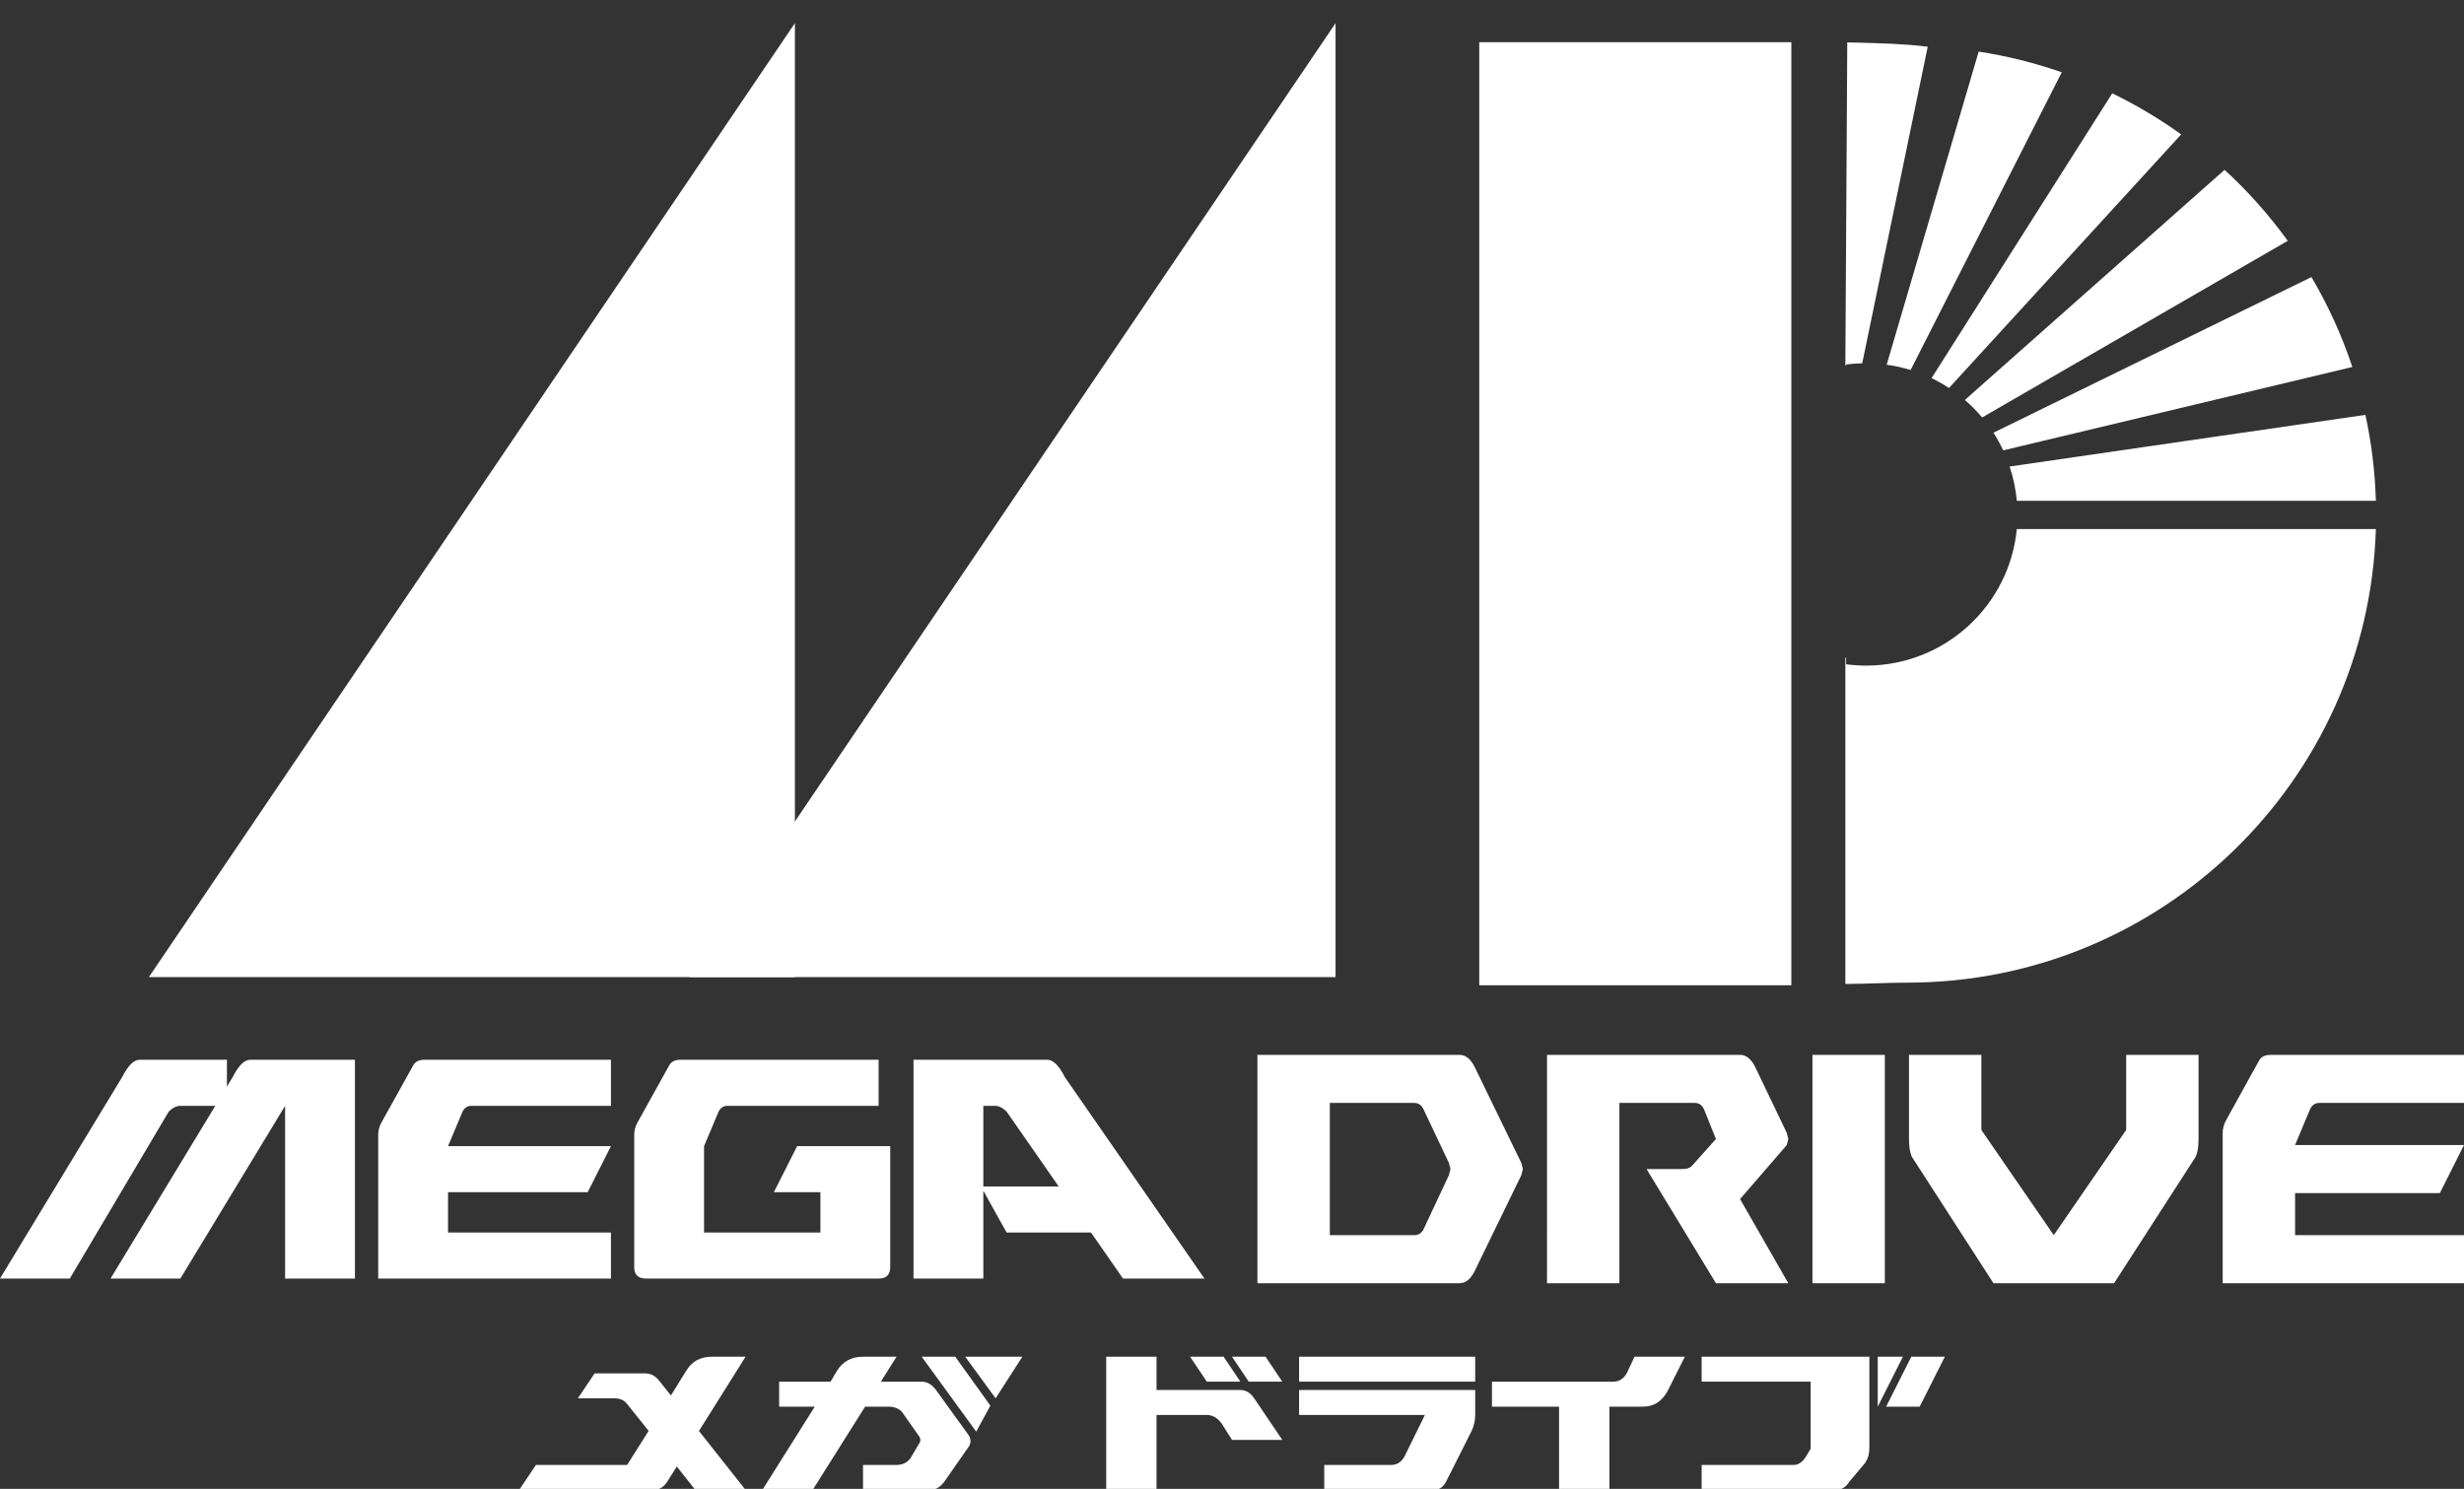 <?xml version="1.0" encoding="UTF-8" standalone="no"?>
<svg
   id="svg2"
   version="1.1"
   viewBox="0 0 152.064 91.899"
   sodipodi:docname="megadrivejp.svg"
   inkscape:version="1.3.2 (091e20e, 2023-11-25, custom)"
   width="152.064"
   height="91.899"
   xmlns:inkscape="http://www.inkscape.org/namespaces/inkscape"
   xmlns:sodipodi="http://sodipodi.sourceforge.net/DTD/sodipodi-0.dtd"
   xmlns="http://www.w3.org/2000/svg"
   xmlns:svg="http://www.w3.org/2000/svg">
  <rect x="0" y="0" width="152.064" height="91.899" fill="#333333" stroke="none"/>
  <defs
     id="defs1" />
  <sodipodi:namedview
     id="namedview1"
     pagecolor="#505050"
     bordercolor="#eeeeee"
     borderopacity="1"
     inkscape:showpageshadow="0"
     inkscape:pageopacity="0"
     inkscape:pagecheckerboard="0"
     inkscape:deskcolor="#505050"
     inkscape:zoom="2.4043561"
     inkscape:cx="-207.33202"
     inkscape:cy="-123.31784"
     inkscape:window-width="3840"
     inkscape:window-height="2126"
     inkscape:window-x="-11"
     inkscape:window-y="-11"
     inkscape:window-maximized="1"
     inkscape:current-layer="svg2" />
  <path
     style="display:inline;fill:#ffffff;fill-opacity:1;stroke:#000000;stroke-width:1.362px;stroke-linecap:butt;stroke-linejoin:miter;stroke-opacity:0"
     d="M 85.169,0 V 102.761 H 15.949 Z"
     id="path3038"
     transform="matrix(0.576,0,0,0.573,0,1.43)" />
  <rect
     style="display:inline;fill:#ffffff;fill-opacity:1;stroke:#000000;stroke-width:9.092;stroke-linecap:round;stroke-linejoin:miter;stroke-miterlimit:4;stroke-dasharray:none;stroke-dashoffset:0;stroke-opacity:0"
     id="rect3834"
     width="33.437"
     height="101.59"
     x="158.491"
     y="2.049"
     transform="matrix(0.576,0,0,0.573,0,1.43)" />
  <path
     style="display:inline;fill:#ffffff;fill-opacity:1;stroke:#000000;stroke-width:8.976;stroke-linecap:round;stroke-linejoin:miter;stroke-miterlimit:4;stroke-dasharray:none;stroke-dashoffset:0;stroke-opacity:0"
     d="m 199.127,2.097 c -0.358,-0.01 -0.756,-0.019 -1.205,-0.026 l -0.205,34.803 c 0.027,10e-4 0.055,0 0.081,0 v -0.108 c 0.569,-0.076 1.142,-0.113 1.726,-0.127 l 7.02,-34.107 C 203.805,2.2 201.225,2.164 199.127,2.097 Z m 12.874,0.967 -9.857,33.729 c 0.878,0.121 1.739,0.312 2.566,0.568 L 220.901,5.292 c -2.86,-1.002 -5.831,-1.757 -8.9,-2.228 z m 14.312,4.491 -19.362,30.681 c 0.647,0.313 1.274,0.672 1.87,1.064 l 24.874,-27.317 c -2.321,-1.679 -4.789,-3.159 -7.382,-4.428 z m 12.035,8.244 -27.828,24.791 c 0.665,0.576 1.288,1.208 1.852,1.884 l 32.743,-19.028 c -1.993,-2.774 -4.266,-5.337 -6.767,-7.647 z m 9.306,11.551 -34.071,16.766 c 0.39,0.608 0.739,1.241 1.048,1.903 l 37.405,-8.983 c -1.124,-3.404 -2.598,-6.646 -4.382,-9.686 z m 5.782,14.845 -38.119,5.564 c 0.391,1.174 0.654,2.412 0.768,3.689 h 38.472 c -0.091,-3.167 -0.475,-6.26 -1.121,-9.253 z m -37.351,12.301 c -0.789,8.256 -7.724,14.709 -16.154,14.709 -0.726,0 -1.432,-0.052 -2.133,-0.145 v -0.703 c -0.026,0 -0.054,-0.001 -0.081,0 v 35.141 c 2.887,-0.021 4.377,-0.141 6.623,-0.141 27.223,0 49.388,-21.732 50.217,-48.861 z"
     id="path3838"
     transform="matrix(0.576,0,0,0.573,0,1.43)" />
  <path
     style="display:inline;fill:#ffffff;fill-opacity:1;stroke:#000000;stroke-width:1.362px;stroke-linecap:butt;stroke-linejoin:miter;stroke-opacity:0"
     d="M 143.096,0 V 102.761 H 73.875 Z"
     id="path3038-4"
     transform="matrix(0.576,0,0,0.573,0,1.43)" />
  <path
     style="font-style:normal;font-weight:normal;font-size:69.469px;font-family:NiseMegaDrive;display:inline;fill:#ffffff;fill-opacity:1;stroke:none;stroke-width:1.741"
     d="m 0,135.231 13.092,-21.706 c 0.623,-1.24 1.247,-1.861 1.87,-1.861 h 9.352 v 2.884 l 0.623,-1.023 c 0.623,-1.24 1.247,-1.861 1.87,-1.861 h 11.222 v 23.567 h -7.482 v -18.605 l -11.221,18.605 h -7.481 l 11.222,-18.605 h -3.741 c -0.416,0 -0.831,0.206 -1.247,0.621 L 7.481,135.231 Z m 48.004,-9.303 v 4.342 h 17.455 v 4.961 H 40.522 v -15.504 c 0,-0.414 0.104,-0.827 0.312,-1.241 l 3.429,-6.201 c 0.208,-0.414 0.623,-0.621 1.247,-0.621 h 19.949 v 4.962 H 50.497 c -0.416,0 -0.728,0.206 -0.935,0.621 l -1.558,3.721 h 17.455 l -2.494,4.96 z m 27.43,4.342 h 12.468 v -4.342 h -4.988 l 2.494,-4.96 h 9.975 v 13.024 c 0,0.826 -0.416,1.239 -1.247,1.239 H 69.2 c -0.832,0 -1.247,-0.413 -1.247,-1.239 v -14.265 c 0,-0.414 0.104,-0.827 0.311,-1.241 l 3.429,-6.201 c 0.208,-0.414 0.623,-0.621 1.247,-0.621 h 21.196 v 4.962 H 77.927 c -0.415,0 -0.727,0.206 -0.935,0.621 l -1.558,3.721 z m 53.614,4.961 h -8.728 l -3.429,-4.961 h -9.04 l -2.493,-4.496 v 9.457 h -7.481 v -23.567 h 14.338 c 0.624,0 1.247,0.621 1.871,1.861 z m -15.617,-9.922 -5.58,-8.062 c -0.415,-0.415 -0.831,-0.621 -1.246,-0.621 h -1.247 v 8.683 z"
     id="text8337-2"
     transform="matrix(0.576,0,0,0.573,0,1.43)" />
  <path
     style="font-style:normal;font-weight:normal;font-size:72.268px;font-family:NiseMegaDrive;display:inline;fill:#ffffff;fill-opacity:1;stroke:none;stroke-width:1.741"
     d="m 142.48,130.555 h 9.05 c 0.431,0 0.754,-0.194 0.969,-0.582 l 2.747,-5.891 0.162,-0.648 -0.162,-0.647 -2.747,-5.826 c -0.215,-0.431 -0.538,-0.648 -0.969,-0.648 h -9.05 z m -7.756,-19.42 h 21.654 c 0.646,0 1.185,0.432 1.616,1.295 l 5.009,10.357 0.162,0.647 -0.162,0.648 -5.009,10.357 c -0.431,0.863 -0.97,1.295 -1.616,1.295 h -21.654 z m 31.026,0 h 20.684 c 0.647,0 1.185,0.432 1.616,1.295 l 3.394,7.12 0.161,0.648 -0.161,0.647 -5.01,5.826 5.171,9.063 h -7.756 l -7.434,-12.3 h 3.879 c 0.431,0 0.754,-0.108 0.969,-0.323 l 2.586,-2.913 -1.293,-3.237 c -0.216,-0.431 -0.539,-0.648 -0.97,-0.648 h -8.079 v 19.421 h -7.757 z m 36.197,24.599 h -7.756 v -24.599 h 7.756 z m 10.342,-16.507 7.757,11.328 7.757,-11.328 v -8.092 h 7.756 v 9.063 c 0,0.863 -0.108,1.51 -0.323,1.942 l -8.726,13.594 h -12.927 l -8.726,-13.594 c -0.217,-0.432 -0.324,-1.079 -0.324,-1.942 v -9.063 h 7.756 z m 33.612,6.797 v 4.531 H 264 v 5.179 H 238.145 V 119.55 c 0,-0.431 0.108,-0.863 0.323,-1.294 l 3.555,-6.473 c 0.215,-0.432 0.647,-0.648 1.293,-0.648 H 264 v 5.178 h -15.513 c -0.431,0 -0.754,0.217 -0.969,0.648 l -1.617,3.884 H 264 l -2.585,5.179 z"
     id="text8339-0"
     transform="matrix(0.576,0,0,0.573,0,1.43)" />
  <path
     d="m 55.625,158 1.797,-2.691 h 9.771 l 2.303,-3.672 -2.303,-2.887 c -0.309,-0.411 -0.758,-0.617 -1.347,-0.617 h -3.931 l 1.797,-2.69 h 5.39 c 0.6,0 1.105,0.262 1.517,0.785 l 1.264,1.598 1.712,-2.775 c 0.6,-0.934 1.498,-1.401 2.696,-1.401 h 3.594 l -4.998,8.001 4.998,6.349 h -5.391 l -1.98,-2.523 -1.053,1.682 C 71.087,157.719 70.6,158 70.001,158 Z"
     id="path3065"
     style="fill:#ffffff;stroke-width:1.741"
     transform="matrix(0.576,0,0,0.573,0,1.43)" />
  <path
     d="m 83.479,149.031 v -2.69 h 5.504 l 0.73,-1.234 c 0.636,-0.971 1.554,-1.457 2.752,-1.457 h 3.594 l -1.685,2.691 h 4.38 c 0.599,0 1.123,0.317 1.573,0.952 l 3.425,4.764 c 0.263,0.374 0.3,0.767 0.113,1.178 l -2.64,3.812 c -0.449,0.636 -0.973,0.953 -1.572,0.953 h -7.188 v -2.691 h 3.594 c 0.598,0 1.086,-0.225 1.46,-0.673 l 0.955,-1.626 c 0.187,-0.261 0.187,-0.523 0,-0.784 l -1.798,-2.578 c -0.327,-0.412 -0.833,-0.617 -1.516,-0.617 H 92.69 L 87.073,158 h -5.391 l 5.616,-8.969 z m 15.275,-5.381 h 3.594 l 3.763,5.269 -1.516,2.803 z m 4.662,0 h 6.121 l -2.864,4.483 z"
     id="path3067"
     style="fill:#ffffff;stroke-width:1.741"
     transform="matrix(0.576,0,0,0.573,0,1.43)" />
  <path
     d="m 118.522,158 v -14.35 h 5.391 v 3.587 h 8.985 c 0.6,0 1.105,0.318 1.517,0.953 l 2.976,4.428 H 132 l -1.123,-1.794 c -0.449,-0.598 -0.974,-0.897 -1.572,-0.897 h -5.392 V 158 Z m 10.783,-11.659 -1.797,-2.691 h 3.594 l 1.796,2.691 z m 4.492,0 L 132,143.65 h 3.594 l 1.797,2.691 z"
     id="path3069"
     style="fill:#ffffff;stroke-width:1.741"
     transform="matrix(0.576,0,0,0.573,0,1.43)" />
  <path
     d="m 139.188,146.341 v -2.691 h 18.87 v 2.691 z m 0,3.586 v -2.69 h 18.87 v 2.69 c 0,0.599 -0.131,1.178 -0.393,1.739 l -2.752,5.493 c -0.3,0.56 -0.749,0.841 -1.348,0.841 h -11.681 v -2.691 h 7.188 c 0.599,0 1.067,-0.298 1.404,-0.897 l 2.191,-4.485 z"
     id="path3071"
     style="fill:#ffffff;stroke-width:1.741"
     transform="matrix(0.576,0,0,0.573,0,1.43)" />
  <path
     d="m 159.855,149.031 v -2.69 h 12.973 c 0.636,0 1.122,-0.3 1.46,-0.898 l 0.842,-1.793 h 5.391 l -1.797,3.587 c -0.599,1.196 -1.497,1.794 -2.695,1.794 h -3.595 V 158 h -5.391 v -8.969 z"
     id="path3073"
     style="fill:#ffffff;stroke-width:1.741"
     transform="matrix(0.576,0,0,0.573,0,1.43)" />
  <path
     d="m 199.84,155.084 -1.685,2.019 c -0.375,0.598 -0.861,0.897 -1.46,0.897 h -14.377 v -2.691 h 9.884 c 0.478,0 0.908,-0.298 1.292,-0.897 l 0.505,-0.855 v -7.216 h -11.681 v -2.691 h 17.971 v 9.865 c 0,0.598 -0.15,1.121 -0.449,1.569 z m 2.246,-6.053 2.696,-5.381 h 3.594 l -2.696,5.381 z m -0.899,0 v -5.381 h 2.696 z"
     id="path3075"
     style="fill:#ffffff;stroke-width:1.741"
     transform="matrix(0.576,0,0,0.573,0,1.43)" />
</svg>
